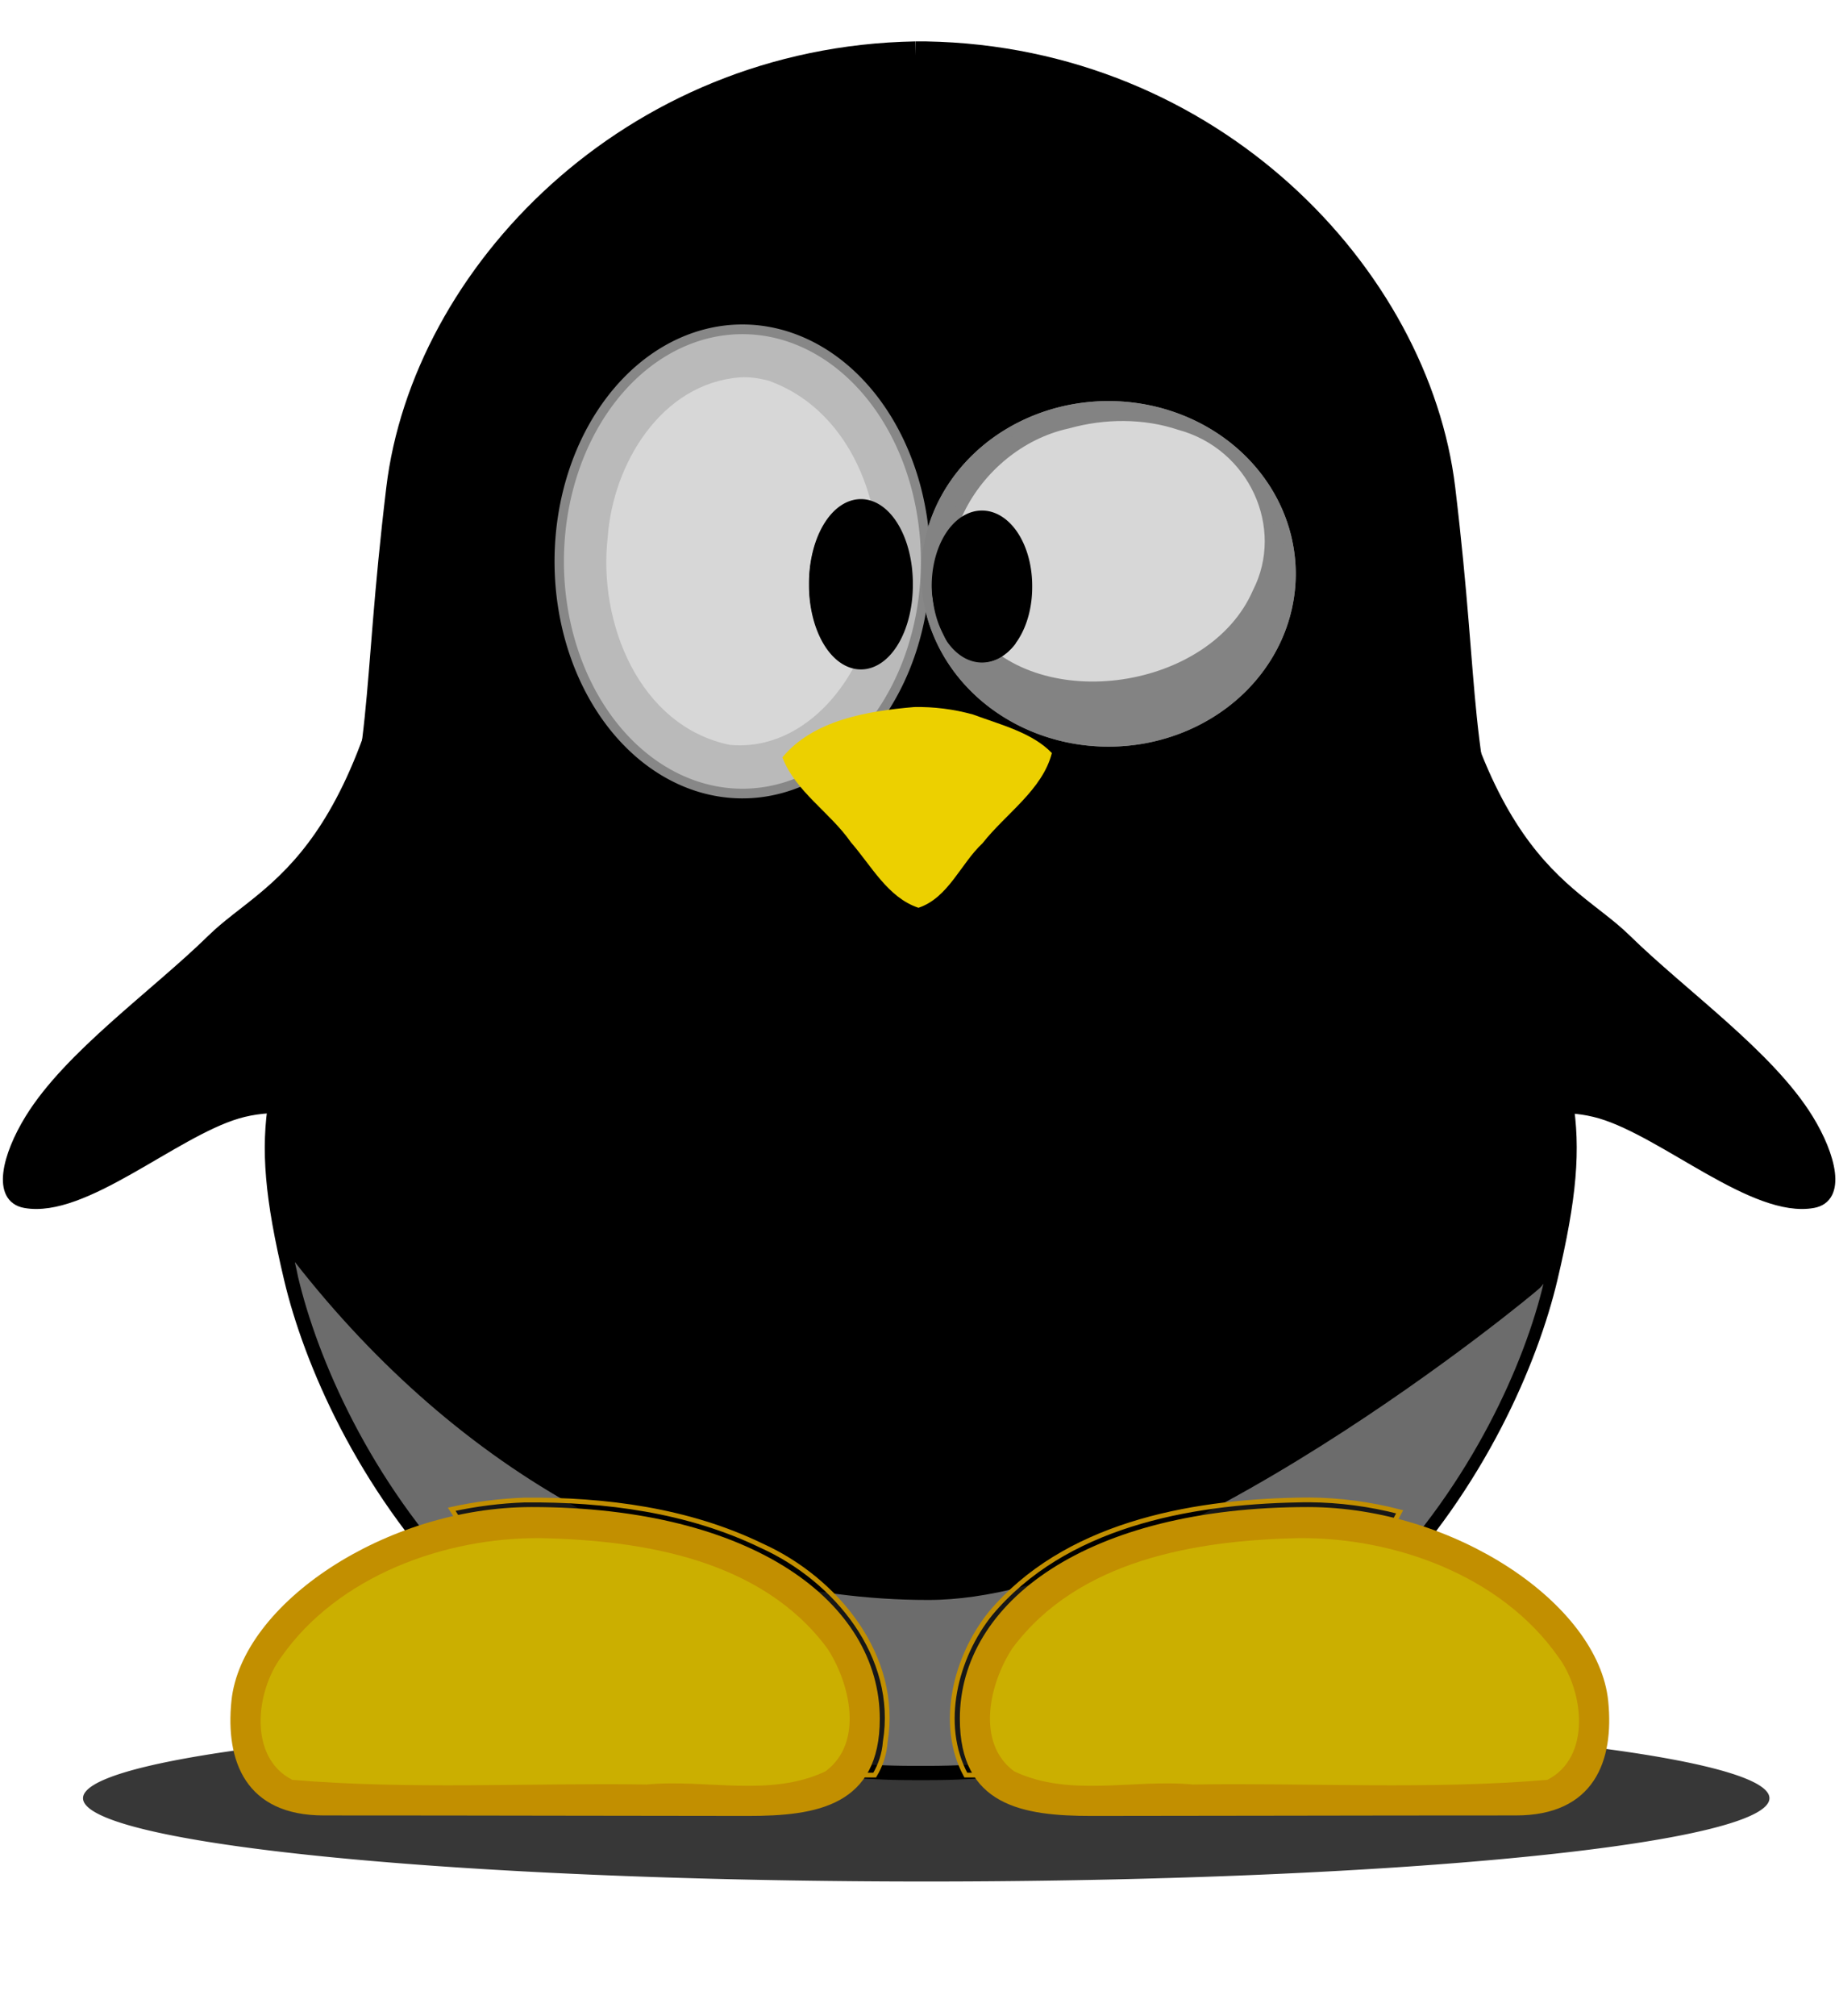 <?xml version="1.0" encoding="UTF-8" standalone="no"?>
<!-- Created with Inkscape (http://www.inkscape.org/) -->
<svg xmlns:svg="http://www.w3.org/2000/svg" xmlns="http://www.w3.org/2000/svg" xmlns:xlink="http://www.w3.org/1999/xlink" version="1.1" width="386" height="423" id="svg8945">
  <defs id="defs8949">
    <linearGradient id="linearGradient11799">
      <stop id="stop11801" style="stop-color: rgb(195, 195, 195); stop-opacity: 1;" offset="0"/>
      <stop id="stop11803" style="stop-color: rgb(109, 109, 109); stop-opacity: 1;" offset="1"/>
    </linearGradient>
    <linearGradient id="linearGradient11769">
      <stop id="stop11771" style="stop-color: rgb(255, 255, 255); stop-opacity: 0.902;" offset="0"/>
      <stop id="stop11773" style="stop-color: rgb(255, 255, 255); stop-opacity: 0.502;" offset="0.642"/>
      <stop id="stop11775" style="stop-color: rgb(255, 255, 255); stop-opacity: 0;" offset="1"/>
    </linearGradient>
    <linearGradient id="linearGradient11687">
      <stop id="stop11689" style="stop-color: rgb(255, 255, 255); stop-opacity: 0.902;" offset="0"/>
      <stop id="stop11691" style="stop-color: rgb(255, 255, 255); stop-opacity: 0.502;" offset="0.492"/>
      <stop id="stop11693" style="stop-color: rgb(255, 255, 255); stop-opacity: 0;" offset="1"/>
    </linearGradient>
    <linearGradient id="linearGradient11633">
      <stop id="stop11635" style="stop-color: rgb(255, 255, 255); stop-opacity: 0.902;" offset="0"/>
      <stop id="stop11637" style="stop-color: rgb(255, 255, 255); stop-opacity: 0.502;" offset="0.309"/>
      <stop id="stop11639" style="stop-color: rgb(255, 255, 255); stop-opacity: 0;" offset="1"/>
    </linearGradient>
    <linearGradient id="linearGradient11532">
      <stop id="stop11534" style="stop-color: rgb(255, 255, 255); stop-opacity: 0.902;" offset="0"/>
      <stop id="stop11536" style="stop-color: rgb(255, 255, 255); stop-opacity: 0.502;" offset="0.176"/>
      <stop id="stop11538" style="stop-color: rgb(255, 255, 255); stop-opacity: 0;" offset="1"/>
    </linearGradient>
    <linearGradient id="linearGradient11524">
      <stop id="stop11526" style="stop-color: rgb(255, 255, 255); stop-opacity: 0.902;" offset="0"/>
      <stop id="stop11528" style="stop-color: rgb(255, 255, 255); stop-opacity: 0.502;" offset="0.232"/>
      <stop id="stop11530" style="stop-color: rgb(255, 255, 255); stop-opacity: 0;" offset="1"/>
    </linearGradient>
    <linearGradient id="linearGradient11360">
      <stop id="stop11362" style="stop-color: rgb(255, 255, 255); stop-opacity: 0.902;" offset="0"/>
      <stop id="stop11364" style="stop-color: rgb(255, 255, 255); stop-opacity: 0.502;" offset="0.315"/>
      <stop id="stop11366" style="stop-color: rgb(255, 255, 255); stop-opacity: 0;" offset="1"/>
    </linearGradient>
    <linearGradient id="linearGradient11291">
      <stop id="stop11293" style="stop-color: rgb(255, 255, 255); stop-opacity: 0.902;" offset="0"/>
      <stop id="stop11295" style="stop-color: rgb(255, 255, 255); stop-opacity: 0.502;" offset="0.328"/>
      <stop id="stop11297" style="stop-color: rgb(255, 255, 255); stop-opacity: 0;" offset="1"/>
    </linearGradient>
    <linearGradient id="linearGradient11121">
      <stop id="stop11123" style="stop-color: rgb(255, 255, 255); stop-opacity: 0.902;" offset="0"/>
      <stop id="stop11125" style="stop-color: rgb(255, 255, 255); stop-opacity: 0.502;" offset="0.453"/>
      <stop id="stop11127" style="stop-color: rgb(255, 255, 255); stop-opacity: 0;" offset="1"/>
    </linearGradient>
    <linearGradient id="linearGradient10995">
      <stop id="stop10997" style="stop-color: rgb(255, 255, 255); stop-opacity: 1;" offset="0"/>
      <stop id="stop11001" style="stop-color: rgb(255, 255, 255); stop-opacity: 0;" offset="1"/>
    </linearGradient>
    <linearGradient id="linearGradient10762">
      <stop id="stop10764" style="stop-color: rgb(255, 255, 255); stop-opacity: 1;" offset="0"/>
      <stop id="stop10766" style="stop-color: rgb(255, 255, 255); stop-opacity: 0.196;" offset="1"/>
    </linearGradient>
    <linearGradient id="linearGradient10656">
      <stop id="stop10658" style="stop-color: rgb(217, 150, 0); stop-opacity: 1;" offset="0"/>
      <stop id="stop10660" style="stop-color: rgb(222, 174, 0); stop-opacity: 1;" offset="1"/>
    </linearGradient>
    <linearGradient id="linearGradient10433">
      <stop id="stop10435" style="stop-color: rgb(217, 150, 0); stop-opacity: 1;" offset="0"/>
      <stop id="stop10437" style="stop-color: rgb(223, 168, 0); stop-opacity: 1;" offset="1"/>
    </linearGradient>
    <linearGradient id="linearGradient10047">
      <stop id="stop10049" style="stop-color: rgb(195, 195, 195); stop-opacity: 1;" offset="0"/>
      <stop id="stop10051" style="stop-color: rgb(160, 160, 160); stop-opacity: 1;" offset="1"/>
    </linearGradient>
    <linearGradient id="linearGradient10039">
      <stop id="stop10041" style="stop-color: rgb(239, 239, 239); stop-opacity: 1;" offset="0"/>
      <stop id="stop10043" style="stop-color: rgb(188, 188, 188); stop-opacity: 1;" offset="1"/>
    </linearGradient>
    <linearGradient id="linearGradient10031">
      <stop id="stop10033" style="stop-color: rgb(255, 255, 255); stop-opacity: 0.902;" offset="0"/>
      <stop id="stop10370" style="stop-color: rgb(255, 255, 255); stop-opacity: 0.502;" offset="0.5"/>
      <stop id="stop10035" style="stop-color: rgb(255, 255, 255); stop-opacity: 0;" offset="1"/>
    </linearGradient>
    <linearGradient x1="202" y1="29.97" x2="202" y2="103.64" id="linearGradient10037" xlink:href="#linearGradient10031" gradientUnits="userSpaceOnUse"/>
    <linearGradient x1="187" y1="188.044" x2="187" y2="358.568" id="linearGradient10045" xlink:href="#linearGradient10039" gradientUnits="userSpaceOnUse"/>
    <linearGradient x1="193.531" y1="221.914" x2="193.531" y2="347.072" id="linearGradient10061" xlink:href="#linearGradient10047" gradientUnits="userSpaceOnUse"/>
    <linearGradient x1="283.625" y1="324.5" x2="283.625" y2="380.875" id="linearGradient10175" xlink:href="#linearGradient10031" gradientUnits="userSpaceOnUse"/>
    <filter x="-0.086" y="-0.197" width="1.173" height="1.394" color-interpolation-filters="sRGB" id="filter10358">
      <feGaussianBlur id="feGaussianBlur10360" stdDeviation="4.587"/>
    </filter>
    <filter x="-0.086" y="-0.197" width="1.173" height="1.394" color-interpolation-filters="sRGB" id="filter10358-3">
      <feGaussianBlur id="feGaussianBlur10360-3" stdDeviation="4.587"/>
    </filter>
    <linearGradient x1="283.625" y1="324.5" x2="283.625" y2="380.875" id="linearGradient10175-3" xlink:href="#linearGradient10031-1" gradientUnits="userSpaceOnUse"/>
    <linearGradient id="linearGradient10031-1">
      <stop id="stop10033-9" style="stop-color: rgb(255, 255, 255); stop-opacity: 1;" offset="0"/>
      <stop id="stop10035-9" style="stop-color: rgb(255, 255, 255); stop-opacity: 0.502;" offset="1"/>
    </linearGradient>
    <linearGradient x1="283.625" y1="324.5" x2="283.625" y2="380.875" id="linearGradient10400" xlink:href="#linearGradient10031" gradientUnits="userSpaceOnUse"/>
    <linearGradient x1="156.37" y1="169.469" x2="228.69" y2="169.469" id="linearGradient10439-9" xlink:href="#linearGradient10433-5" gradientUnits="userSpaceOnUse"/>
    <linearGradient id="linearGradient10433-5">
      <stop id="stop10435-0" style="stop-color: rgb(217, 150, 0); stop-opacity: 1;" offset="0"/>
      <stop id="stop10437-2" style="stop-color: rgb(220, 174, 0); stop-opacity: 1;" offset="1"/>
    </linearGradient>
    <filter color-interpolation-filters="sRGB" id="filter10487">
      <feGaussianBlur id="feGaussianBlur10489" stdDeviation="1.342"/>
    </filter>
    <linearGradient x1="156.37" y1="169.469" x2="228.69" y2="169.469" id="linearGradient10497-9" xlink:href="#linearGradient10433-8" gradientUnits="userSpaceOnUse"/>
    <linearGradient id="linearGradient10433-8">
      <stop id="stop10435-5" style="stop-color: rgb(217, 150, 0); stop-opacity: 1;" offset="0"/>
      <stop id="stop10437-9" style="stop-color: rgb(223, 168, 0); stop-opacity: 1;" offset="1"/>
    </linearGradient>
    <linearGradient x1="156.37" y1="169.469" x2="228.69" y2="169.469" id="linearGradient10439-6" xlink:href="#linearGradient10433-8" gradientUnits="userSpaceOnUse"/>
    <linearGradient id="linearGradient10516">
      <stop id="stop10518" style="stop-color: rgb(217, 150, 0); stop-opacity: 1;" offset="0"/>
      <stop id="stop10520" style="stop-color: rgb(223, 168, 0); stop-opacity: 1;" offset="1"/>
    </linearGradient>
    <linearGradient x1="156.37" y1="169.469" x2="228.69" y2="169.469" id="linearGradient10497-3" xlink:href="#linearGradient10433-2" gradientUnits="userSpaceOnUse"/>
    <linearGradient id="linearGradient10433-2">
      <stop id="stop10435-9" style="stop-color: rgb(217, 150, 0); stop-opacity: 1;" offset="0"/>
      <stop id="stop10437-8" style="stop-color: rgb(223, 168, 0); stop-opacity: 1;" offset="1"/>
    </linearGradient>
    <linearGradient x1="157.37" y1="169.469" x2="227.69" y2="169.469" id="linearGradient10652-9" xlink:href="#linearGradient10656-9" gradientUnits="userSpaceOnUse"/>
    <linearGradient id="linearGradient10656-9">
      <stop id="stop10658-7" style="stop-color: rgb(217, 150, 0); stop-opacity: 1;" offset="0"/>
      <stop id="stop10660-2" style="stop-color: rgb(222, 174, 0); stop-opacity: 1;" offset="1"/>
    </linearGradient>
    <linearGradient x1="157.37" y1="169.469" x2="227.69" y2="169.469" id="linearGradient10652-3" xlink:href="#linearGradient10656-95" gradientUnits="userSpaceOnUse"/>
    <linearGradient id="linearGradient10656-95">
      <stop id="stop10658-3" style="stop-color: rgb(217, 150, 0); stop-opacity: 1;" offset="0"/>
      <stop id="stop10660-1" style="stop-color: rgb(222, 174, 0); stop-opacity: 1;" offset="1"/>
    </linearGradient>
    <filter x="-0.136" y="-0.183" width="1.272" height="1.365" color-interpolation-filters="sRGB" id="filter10857">
      <feGaussianBlur id="feGaussianBlur10859" stdDeviation="3.208"/>
    </filter>
    <linearGradient x1="155.012" y1="55.221" x2="155.012" y2="88.42" id="linearGradient10993" xlink:href="#linearGradient10031" gradientUnits="userSpaceOnUse"/>
    <linearGradient x1="233.849" y1="72.523" x2="233.849" y2="91.968" id="linearGradient11049" xlink:href="#linearGradient10031" gradientUnits="userSpaceOnUse"/>
    <linearGradient x1="128.406" y1="94.969" x2="179.781" y2="130.469" id="linearGradient11084" xlink:href="#linearGradient10031" gradientUnits="userSpaceOnUse"/>
    <radialGradient cx="113.134" cy="125.417" r="35.125" fx="113.134" fy="125.417" id="radialGradient11119" xlink:href="#linearGradient11121" gradientUnits="userSpaceOnUse" gradientTransform="matrix(-1.623, 1.799, -1.55, -1.399, 565.724, 62.067)"/>
    <filter x="-0.169" y="-0.125" width="1.339" height="1.251" color-interpolation-filters="sRGB" id="filter11182">
      <feGaussianBlur id="feGaussianBlur11184" stdDeviation="4.032"/>
    </filter>
    <filter x="-0.186" y="-0.2" width="1.372" height="1.4" color-interpolation-filters="sRGB" id="filter11252">
      <feGaussianBlur id="feGaussianBlur11254" stdDeviation="5.275"/>
    </filter>
    <radialGradient cx="232.906" cy="51.546" r="36.125" fx="232.906" fy="51.546" id="radialGradient11289" xlink:href="#linearGradient11291" gradientUnits="userSpaceOnUse" gradientTransform="matrix(-1.773, -0.029, 0.027, -1.629, 644.518, 203.207)"/>
    <linearGradient x1="223.031" y1="91.016" x2="258.875" y2="130.016" id="linearGradient11358" xlink:href="#linearGradient11360" gradientUnits="userSpaceOnUse"/>
    <linearGradient x1="173.562" y1="158.781" x2="183.062" y2="99.135" id="linearGradient11468" xlink:href="#linearGradient11532" gradientUnits="userSpaceOnUse"/>
    <linearGradient x1="204.438" y1="154.975" x2="204.438" y2="109.719" id="linearGradient11522" xlink:href="#linearGradient11524" gradientUnits="userSpaceOnUse"/>
    <linearGradient x1="183.188" y1="105.875" x2="183.188" y2="127.13" id="linearGradient11585" xlink:href="#linearGradient10031" gradientUnits="userSpaceOnUse"/>
    <linearGradient x1="208.344" y1="108.344" x2="207.062" y2="140.172" id="linearGradient11631" xlink:href="#linearGradient11633" gradientUnits="userSpaceOnUse"/>
    <linearGradient x1="33.107" y1="202.297" x2="47.913" y2="218.047" id="linearGradient11685" xlink:href="#linearGradient11687" gradientUnits="userSpaceOnUse"/>
    <linearGradient x1="24.75" y1="217.841" x2="36.844" y2="240.077" id="linearGradient11767" xlink:href="#linearGradient11799" gradientUnits="userSpaceOnUse"/>
    <linearGradient x1="33.107" y1="202.297" x2="47.913" y2="218.047" id="linearGradient11685-4" xlink:href="#linearGradient11687-2" gradientUnits="userSpaceOnUse"/>
    <linearGradient id="linearGradient11687-2">
      <stop id="stop11689-5" style="stop-color: rgb(255, 255, 255); stop-opacity: 0.902;" offset="0"/>
      <stop id="stop11691-9" style="stop-color: rgb(255, 255, 255); stop-opacity: 0.502;" offset="0.492"/>
      <stop id="stop11693-8" style="stop-color: rgb(255, 255, 255); stop-opacity: 0;" offset="1"/>
    </linearGradient>
    <linearGradient x1="24.75" y1="217.841" x2="36.844" y2="240.077" id="linearGradient11767-9" xlink:href="#linearGradient11799-9" gradientUnits="userSpaceOnUse"/>
    <linearGradient id="linearGradient11799-9">
      <stop id="stop11801-1" style="stop-color: rgb(195, 195, 195); stop-opacity: 1;" offset="0"/>
      <stop id="stop11803-2" style="stop-color: rgb(109, 109, 109); stop-opacity: 1;" offset="1"/>
    </linearGradient>
    <linearGradient x1="24.75" y1="217.841" x2="36.844" y2="240.077" id="linearGradient11839" xlink:href="#linearGradient11799-9" gradientUnits="userSpaceOnUse"/>
    <linearGradient x1="157.37" y1="169.469" x2="227.69" y2="169.469" id="linearGradient11988" xlink:href="#linearGradient10656" gradientUnits="userSpaceOnUse"/>
    <linearGradient x1="177.015" y1="182.038" x2="183.344" y2="176.047" id="linearGradient11991" xlink:href="#linearGradient10762" gradientUnits="userSpaceOnUse"/>
    <linearGradient x1="215.938" y1="142.375" x2="196.814" y2="174.625" id="linearGradient11994" xlink:href="#linearGradient10762" gradientUnits="userSpaceOnUse"/>
    <linearGradient x1="156.37" y1="169.469" x2="228.69" y2="169.469" id="linearGradient11999" xlink:href="#linearGradient10433" gradientUnits="userSpaceOnUse"/>
    <linearGradient id="linearGradient10656-94">
      <stop id="stop10658-0" style="stop-color: rgb(217, 150, 0); stop-opacity: 1;" offset="0"/>
      <stop id="stop10660-0" style="stop-color: rgb(222, 174, 0); stop-opacity: 1;" offset="1"/>
    </linearGradient>
    <filter x="-0.146" y="-0.34" width="1.291" height="1.68" color-interpolation-filters="sRGB" id="filter12102">
      <feGaussianBlur id="feGaussianBlur12104" stdDeviation="9.305"/>
    </filter>
    <linearGradient x1="283.625" y1="324.5" x2="283.625" y2="380.875" id="linearGradient10175-0" xlink:href="#linearGradient10031-5" gradientUnits="userSpaceOnUse"/>
    <linearGradient id="linearGradient10031-5">
      <stop id="stop10033-5" style="stop-color: rgb(255, 255, 255); stop-opacity: 0.902;" offset="0"/>
      <stop id="stop10370-3" style="stop-color: rgb(255, 255, 255); stop-opacity: 0.502;" offset="0.5"/>
      <stop id="stop10035-3" style="stop-color: rgb(255, 255, 255); stop-opacity: 0;" offset="1"/>
    </linearGradient>
    <linearGradient id="linearGradient12128">
      <stop id="stop12130" style="stop-color: rgb(255, 255, 255); stop-opacity: 0.902;" offset="0"/>
      <stop id="stop12132" style="stop-color: rgb(255, 255, 255); stop-opacity: 0.502;" offset="0.5"/>
      <stop id="stop12134" style="stop-color: rgb(255, 255, 255); stop-opacity: 0;" offset="1"/>
    </linearGradient>
    <filter x="-0.248" y="-0.51" width="1.496" height="2.021" color-interpolation-filters="sRGB" id="filter12301">
      <feGaussianBlur id="feGaussianBlur12303" stdDeviation="14.42"/>
    </filter>
    <filter x="-0.141" y="-1.173" width="1.283" height="3.346" color-interpolation-filters="sRGB" id="filter12321">
      <feGaussianBlur id="feGaussianBlur12323" stdDeviation="18.084"/>
    </filter>
  </defs>
  <path d="m 341,385.5 a 153.5,18.5 0 1 1 -307,0 153.5,18.5 0 1 1 307,0 z" transform="matrix(1.153, 0, 0, 0.945, -21.774, 13.054)" id="path12311" style="overflow: visible; marker: none; color: rgb(0, 0, 0); fill: rgb(0, 0, 0); fill-opacity: 0.784; stroke: none; stroke-width: 6; visibility: visible; display: inline; filter: url(#filter12321);"/>
  <g id="g11807">
    <path d="M 87.75,107.75 C 78,181 56.5,185.25 44.5,197 c -12,11.75 -30,24.375 -38.25,37.75 -4.84,7.847 -6.985,16.662 -1,17.75 12.375,2.25 31.125,-14.75 44.625,-18.75 13.5,-4 30.375,3.25 30.375,3.25 l 7.5,-129.25 z" id="path8982" style="fill: rgb(0, 0, 0); stroke: none;"/>
    <path d="m 87.719,108.5 -0.094,0.031 C 77.825,181.007 56.456,185.293 44.5,197 c -12,11.75 -30,24.375 -38.25,37.75 -4.84,7.847 -6.985,16.662 -1,17.75 0.224,0.041 0.459,0.065 0.688,0.094 4.61,-7.032 10.588,-14.642 18.312,-21.938 C 42.284,213.624 69.115,193.45 83.375,183 l 4.344,-74.5 z" id="path11641" style="fill: url(#linearGradient11685) rgb(0, 0, 0); fill-opacity: 1; stroke: none;"/>
    <path d="M 87.75,107.75 C 78,181 56.5,185.25 44.5,197 c -12,11.75 -30,24.375 -38.25,37.75 -4.84,7.847 -6.985,16.662 -1,17.75 12.375,2.25 31.125,-14.75 44.625,-18.75 13.5,-4 30.375,3.25 30.375,3.25 l 7.5,-129.25 z" id="path8982-4" style="fill: none; stroke: rgb(0, 0, 0); stroke-width: 2; stroke-linecap: butt; stroke-linejoin: miter; stroke-miterlimit: 4; stroke-opacity: 1; stroke-dasharray: none;"/>
    <path d="m 61.781,227.844 c -3.084,0.048 -16.26,0.847 -29.562,10.438 -15.203,10.96 -19.094,9.875 -19.094,9.875 l -1.875,4.156 c 11.915,-2.402 27.164,-15.167 38.625,-18.562 3.873,-1.148 8.018,-1.361 11.969,-1.094 l 0.594,-4.812 c 0,0 -0.216,-0.007 -0.656,0 z" id="path11695" style="fill: url(#linearGradient11767) rgb(0, 0, 0); fill-opacity: 1; stroke: none;"/>
  </g>
  <g transform="matrix(-1, 0, 0, 1, 385.837, 0)" id="g11807-7">
    <path d="M 87.75,107.75 C 78,181 56.5,185.25 44.5,197 c -12,11.75 -30,24.375 -38.25,37.75 -4.84,7.847 -6.985,16.662 -1,17.75 12.375,2.25 31.125,-14.75 44.625,-18.75 13.5,-4 30.375,3.25 30.375,3.25 l 7.5,-129.25 z" id="path8982-6" style="fill: rgb(0, 0, 0); stroke: none;"/>
    <path d="M 87.719,108.5 87.625,108.531 C 77.825,181.007 56.456,185.293 44.5,197 c -12,11.75 -30,24.375 -38.25,37.75 -4.84,7.847 -6.985,16.662 -1,17.75 0.224,0.041 0.459,0.065 0.688,0.094 C 10.547,245.562 16.525,237.952 24.25,230.656 42.284,213.624 69.115,193.45 83.375,183 l 4.344,-74.5 z" id="path11641-3" style="fill: url(#linearGradient11685-4) rgb(0, 0, 0); fill-opacity: 1; stroke: none;"/>
    <path d="M 87.75,107.75 C 78,181 56.5,185.25 44.5,197 c -12,11.75 -30,24.375 -38.25,37.75 -4.84,7.847 -6.985,16.662 -1,17.75 12.375,2.25 31.125,-14.75 44.625,-18.75 13.5,-4 30.375,3.25 30.375,3.25 l 7.5,-129.25 z" id="path8982-4-5" style="fill: none; stroke: rgb(0, 0, 0); stroke-width: 2; stroke-linecap: butt; stroke-linejoin: miter; stroke-miterlimit: 4; stroke-opacity: 1; stroke-dasharray: none;"/>
    <path d="m 61.781,227.844 c -3.084,0.048 -16.26,0.847 -29.562,10.438 -15.203,10.96 -19.094,9.875 -19.094,9.875 l -1.875,4.156 c 11.915,-2.402 27.164,-15.167 38.625,-18.562 3.873,-1.148 8.018,-1.361 11.969,-1.094 l 0.594,-4.812 c 0,0 -0.216,-0.007 -0.656,0 z" id="path11695-2" style="fill: url(#linearGradient11839) rgb(0, 0, 0); fill-opacity: 1; stroke: none;"/>
  </g>
  <path d="M 192.219,11.688 C 132.369,12.731 89.378,58.331 84.062,102.625 c -5.377,44.809 -2.235,53.767 -13.438,90.062 -11.202,36.296 -16.128,41.226 -8.062,75.281 8.066,34.055 43.925,102.594 129.062,102.594 1.228,0 2.015,0 3.281,0 85.138,0 120.997,-68.539 129.062,-102.594 8.066,-34.055 3.14,-38.986 -8.062,-75.281 -11.202,-36.296 -8.06,-45.253 -13.438,-90.062 C 297.154,58.331 254.162,12.731 194.312,11.688 c -0.777,0 -1.131,0 -2.094,0 z" id="path8957" style="fill: rgb(0, 0, 0); stroke: rgb(0, 0, 0); stroke-width: 6; stroke-linecap: butt; stroke-linejoin: miter; stroke-miterlimit: 4; stroke-opacity: 1; stroke-dasharray: none;"/>
  <path d="m 62.562,267.969 c 8.066,34.055 43.925,102.594 129.062,102.594 l 3.281,0 c 85.138,0 121.315,-68.463 129.062,-101.174 -0.358,0.468 -0.445,0.586 -0.719,0.862 -1.097,1.154 -78.773,65.5 -128.375,65.5 -51.827,0 -98.757,-27.109 -132.969,-70.906 -0.033,0.125 0.232,0.914 0.656,3.125 z" id="path8957-8" style="fill: rgb(255, 255, 255); fill-opacity: 0.424; stroke: none;"/>
  <path d="m 193.031,142.625 c -78.135,0 -107.812,77.787 -107.812,129.406 0,67.879 47.849,98.469 107.469,98.469 0.71,0 0.988,0 1.688,0 59.62,0 107.469,-30.59 107.469,-98.469 C 301.844,220.412 272.135,142.625 194,142.625 c -0.331,0 -0.56,0 -0.969,0 z" id="path9052" style="fill: url(#linearGradient10061) rgb(0, 0, 0); fill-opacity: 1; stroke: none;"/>
  <path d="m 245,68.5 a 43,43 0 1 1 -86,0 43,43 0 1 1 86,0 z" transform="matrix(1.884, 0, 0, 1.622, -186.512, -28.863)" id="path9077" style="overflow: visible; marker: none; color: rgb(0, 0, 0); fill: url(#linearGradient10037) rgb(0, 0, 0); fill-opacity: 1; stroke: none; stroke-width: 1.144; visibility: visible; display: inline;"/>
  <path d="m 193.031,142.625 c -42.241,0 -70.304,22.738 -87.188,51.781 C 100.181,212.401 97,232.41 97,253.5 c 0,38.629 10.598,73.649 27.781,99.25 18.474,12.017 42.088,17.75 67.906,17.75 l 1.688,0 c 27.481,0 52.46,-6.502 71.406,-20.156 C 282.035,324.975 292,290.935 292,253.5 c 0,-18.027 -2.294,-35.259 -6.5,-51.125 -16.242,-32.748 -45.459,-59.75 -91.5,-59.75 l -0.969,0 z" id="path9105" style="overflow: visible; marker: none; color: rgb(0, 0, 0); fill: url(#linearGradient10045) rgb(0, 0, 0); fill-opacity: 1; stroke: none; stroke-width: 2; visibility: visible; display: inline;"/>
  <path d="m 274.812,314.75 c -0.826,-0.006 -1.643,0.01 -2.469,0.031 -23.053,0.438 -48.998,5.354 -64.469,23.844 -7.308,9.089 -10.894,23.234 -5.156,33.875 l 61.375,0 29.688,-55.25 c -6.187,-1.6 -12.573,-2.455 -18.969,-2.5 z m -164.688,0.031 c -5.092,0.185 -10.249,0.826 -15.312,1.938 L 130.5,372.5 l 53.094,0 c 1.228,-2.062 2.028,-4.391 2.219,-6.969 2.932,-17.985 -10.314,-34.107 -25.938,-41.156 -15.363,-7.454 -32.783,-9.733 -49.75,-9.594 z" id="path9006-2" style="fill: rgb(0, 0, 0); fill-opacity: 0.784; stroke: rgb(194, 143, 0); stroke-width: 1px; stroke-linecap: butt; stroke-linejoin: miter; stroke-opacity: 1; filter: url(#filter12301);"/>
  <path d="m 117.219,133 c 3.863,15.282 13.556,28.897 28.438,33.938 4.887,1.718 9.87,2.048 14.688,1.312 1.405,1.765 2.916,3.39 4.188,4.781 7.826,7.977 13.863,18.165 23.031,24.594 6.386,2.995 13.205,-0.804 16.875,-6.125 7.676,-9.636 17.214,-18.033 23.656,-28.5 1.01,-1.757 1.286,-3.57 1.062,-5.312 3.503,0.292 7.036,0.116 10.5,-0.562 13.596,-1.778 25.786,-11.562 30.812,-24.125 l -75.844,0 c 1.065,2.755 2.486,5.336 4.188,7.719 -2.226,-0.271 -4.472,-0.393 -6.719,-0.375 0.947,-2.376 1.719,-4.838 2.344,-7.344 l -77.219,0 z" id="path9132-9-0" style="overflow: visible; marker: none; color: rgb(0, 0, 0); fill: rgb(0, 0, 0); fill-opacity: 1; stroke: none; stroke-width: 1.969; visibility: visible; display: inline; filter: url(#filter12102);"/>
  <path d="m 318.198,380.47 c 15.995,0 20.108,-11.052 18.863,-23.447 -2.016,-20.078 -32.071,-40.266 -62.527,-40.266 -46.316,0 -72.567,19.887 -72.567,43.929 0,17.793 12.753,19.887 27.135,19.887 21.315,0 55.068,-0.104 89.095,-0.104 z" id="path9006" style="fill: rgb(194, 143, 0); fill-opacity: 1; stroke: rgb(194, 143, 0); stroke-width: 1px; stroke-linecap: butt; stroke-linejoin: miter; stroke-opacity: 1;"/>
  <path d="m 272.531,322.781 c -21.611,0.459 -46.25,4.589 -60,23.062 -4.813,7.265 -7.813,19.845 0.344,25.875 11.653,5.53 25.024,1.57 37.5,2.76 24.776,-0.365 49.758,1.106 74.407,-0.978 9.295,-4.733 7.656,-18.609 2.312,-25.781 -11.915,-17.018 -34.34,-25.154 -54.562,-24.938 z" id="path9006-0" style="fill: rgb(203, 175, 0); fill-opacity: 1; stroke: none; filter: url(#filter10358);"/>
  <path d="m 324.5,352.688 a 40.875,28.188 0 1 1 -81.75,0 40.875,28.188 0 1 1 81.75,0 z" transform="matrix(0.957, 0, 0, 0.989, 13.893, 4.223)" id="path9134" style="overflow: visible; marker: none; color: rgb(0, 0, 0); fill: url(#linearGradient10175) rgb(0, 0, 0); fill-opacity: 1; stroke: none; stroke-width: 2.056; visibility: visible; display: inline;"/>
  <path d="m 67.933,380.47 c -15.995,0 -20.108,-11.052 -18.863,-23.447 2.016,-20.078 32.071,-40.266 62.527,-40.266 46.316,0 72.567,19.887 72.567,43.929 0,17.793 -12.753,19.887 -27.135,19.887 -21.315,0 -55.068,-0.104 -89.095,-0.104 z" id="path9006-1" style="fill: rgb(194, 143, 0); fill-opacity: 1; stroke: rgb(194, 143, 0); stroke-width: 1px; stroke-linecap: butt; stroke-linejoin: miter; stroke-opacity: 1;"/>
  <path d="m 272.531,322.781 c -21.611,0.459 -46.25,4.589 -60,23.062 -4.813,7.265 -7.813,19.845 0.344,25.875 11.653,5.53 25.024,1.57 37.5,2.76 24.776,-0.365 49.758,1.106 74.407,-0.978 9.295,-4.733 7.656,-18.609 2.312,-25.781 -11.915,-17.018 -34.34,-25.154 -54.562,-24.938 z" transform="matrix(-1, 0, 0, 1, 386.131, -2.06841e-06)" id="path9006-0-3" style="fill: rgb(203, 175, 0); fill-opacity: 1; stroke: none; filter: url(#filter10358-3);"/>
  <path d="m 324.5,352.688 a 40.875,28.188 0 1 1 -81.75,0 40.875,28.188 0 1 1 81.75,0 z" transform="matrix(-0.957, 0, 0, 0.989, 379.662, 4.223)" id="path9134-8" style="overflow: visible; marker: none; color: rgb(0, 0, 0); fill: url(#linearGradient10400) rgb(0, 0, 0); fill-opacity: 1; stroke: none; stroke-width: 2.056; visibility: visible; display: inline;"/>
  <path d="m 155.938,58.031 c -0.497,0.004 -1.002,0.01 -1.5,0.031 a 6.501,6.501 0 0 0 -0.031,0 c -27.33,1.296 -45.769,25.604 -48.531,49.219 -0.004,0.031 0.004,0.063 0,0.094 -0.005,0.042 -0.027,0.083 -0.031,0.125 l 0.031,0 c -1.18,8.441 -0.605,17.302 1.656,25.75 l 11.844,0 c -1.284,-4.859 -2,-10.062 -2,-15.469 0,-26.897 17.234,-48.688 38.469,-48.688 15.877,0 29.477,12.199 35.344,29.594 0.018,0.054 0.045,0.103 0.062,0.156 0.038,0.106 0.088,0.206 0.125,0.312 -0.007,0.012 -0.024,0.019 -0.031,0.031 1.876,5.737 2.938,11.998 2.938,18.594 0,5.406 -0.716,10.61 -2,15.469 l 4.594,0 c -1.673,-3.963 -2.594,-8.273 -2.594,-12.781 0,-19.481 17.13,-35.281 38.281,-35.281 10.848,0 20.657,4.168 27.625,10.844 3.93,3.202 7.18,7.168 9.312,11.75 a 6.501,6.501 0 0 0 0.125,0.25 c 4.041,7.813 3.538,17.057 0.062,25.219 l 14.156,0 c 2.954,-10.013 2.518,-20.953 -2.562,-30.938 -0.041,-0.081 -0.052,-0.17 -0.094,-0.25 l -0.031,0.031 c -8.884,-18.812 -29.42,-29.23 -49.5,-27.812 l 0,-0.031 c -0.074,0.003 -0.145,0.028 -0.219,0.031 -11.526,0.526 -22.414,5.551 -30.719,13.25 -4.978,-9.933 -12.745,-18.54 -23.312,-24.312 a 6.501,6.501 0 0 0 -0.125,-0.031 C 170.756,59.775 163.395,57.966 155.938,58.031 z" id="path9130-9" style="overflow: visible; marker: none; font-size: medium; font-style: normal; font-variant: normal; font-weight: normal; font-stretch: normal; text-indent: 0pt; text-align: start; text-decoration: none; line-height: normal; letter-spacing: normal; word-spacing: normal; text-transform: none; direction: ltr; text-anchor: start; color: rgb(0, 0, 0); fill: rgb(0, 0, 0); fill-opacity: 1; stroke: none; stroke-width: 13; visibility: visible; display: inline; font-family: AlArabiya;"/>
  <path d="m 270.75,120.125 a 39.375,36.125 0 1 1 -78.75,0 39.375,36.125 0 1 1 78.75,0 z" transform="matrix(0.973, 0, 0, 0.976, 7.535, 3.181)" id="path9130" style="overflow: visible; marker: none; color: rgb(0, 0, 0); fill: rgb(131, 131, 131); fill-opacity: 1; stroke: rgb(131, 131, 131); stroke-width: 2.052; stroke-linecap: round; stroke-linejoin: round; stroke-miterlimit: 4; stroke-opacity: 1; stroke-dasharray: none; stroke-dashoffset: 0pt; visibility: visible; display: inline;"/>
  <path d="m 269.031,131.312 c -8.322,6.611 -21.91,10.938 -37.281,10.938 -14.012,0 -26.556,-3.578 -34.969,-9.219 5.497,13.278 19.435,22.719 35.781,22.719 17.045,0 31.503,-10.259 36.469,-24.438 z" id="path9130-6" style="overflow: visible; marker: none; color: rgb(0, 0, 0); fill: url(#radialGradient11289) rgb(0, 0, 0); fill-opacity: 1; stroke: none; stroke-width: 2; visibility: visible; display: inline;"/>
  <path d="M 230.562,89.156 C 209.831,88.74 191.201,112.312 200.594,132 c 9.83,23.329 46.584,26.902 60.656,5.781 9.875,-13.04 6.235,-33.713 -7.875,-42.25 -6.642,-4.6 -14.804,-6.737 -22.812,-6.375 z" transform="matrix(0.973, -0.23, 0.205, 0.869, -18.477, 64.539)" id="path9130-97" style="overflow: visible; marker: none; color: rgb(0, 0, 0); fill: rgb(215, 215, 215); fill-opacity: 1; stroke: rgb(131, 131, 131); stroke-width: 2.117; stroke-linecap: round; stroke-linejoin: round; stroke-miterlimit: 4; stroke-opacity: 1; stroke-dasharray: none; stroke-dashoffset: 0pt; visibility: visible; display: inline; filter: url(#filter11252);"/>
  <path d="m 215.756,123.496 a 9.237,14.451 0 1 1 -18.473,0 9.237,14.451 0 1 1 18.473,0 z" transform="matrix(1.033, 0, 0, 1.024, -7.226, -3.375)" id="path9255" style="overflow: visible; marker: none; color: rgb(0, 0, 0); fill: rgb(0, 0, 0); stroke: rgb(0, 0, 0); stroke-width: 1.944; stroke-linecap: round; stroke-linejoin: round; stroke-miterlimit: 4; stroke-opacity: 1; stroke-dasharray: none; stroke-dashoffset: 0pt; visibility: visible; display: inline;"/>
  <path d="m 193.217,118.414 a 38.449,47.199 0 1 1 -76.898,0 38.449,47.199 0 1 1 76.898,0 z" transform="matrix(1, 0, 0, 1.032, 1.061, -4.388)" id="path9132" style="overflow: visible; marker: none; color: rgb(0, 0, 0); fill: rgb(186, 186, 186); fill-opacity: 1; stroke: none; stroke-width: 1.969; visibility: visible; display: inline;"/>
  <path d="m 155.312,79.188 c -16.572,1.288 -26.663,18.248 -27.75,33.5 -2.085,17.827 6.525,39.672 25.625,43.625 16.196,1.482 28.45,-14.644 30.344,-29.5 3.554,-17.925 -3.761,-40.379 -22.25,-46.938 -1.943,-0.506 -3.955,-0.812 -5.969,-0.688 z" id="path9132-5" style="overflow: visible; marker: none; color: rgb(0, 0, 0); fill: rgb(215, 215, 215); fill-opacity: 1; stroke: none; stroke-width: 1.969; visibility: visible; display: inline; filter: url(#filter11182);"/>
  <path d="m 155.844,69.094 c -10.749,0 -19.488,4.173 -26.465,13.18 1.414,-0.176 2.861,-0.281 4.312,-0.281 29.471,0 41.965,25.439 41.965,55.07 0,9.348 -1.884,18.128 -5.25,25.781 14,-7.279 23.875,-24.707 23.875,-45.062 0,-26.897 -17.203,-48.688 -38.438,-48.688 z" id="path9132-2" style="overflow: visible; marker: none; color: rgb(0, 0, 0); fill: url(#linearGradient11084) rgb(0, 0, 0); fill-opacity: 1; stroke: none; stroke-width: 2; visibility: visible; display: inline;"/>
  <path d="m 130.844,80.812 c -8.233,8.932 -13.469,22.161 -13.469,36.969 0,26.897 17.234,48.719 38.469,48.719 13.209,0 24.859,-8.43 31.781,-21.281 -5.524,5 -11.867,7.844 -18.625,7.844 -21.308,0 -38.594,-28.284 -38.594,-63.188 0,-3.078 0.178,-6.102 0.438,-9.062 z" id="path9132-7" style="overflow: visible; marker: none; color: rgb(0, 0, 0); fill: url(#radialGradient11119) rgb(0, 0, 0); fill-opacity: 1; stroke: none; stroke-width: 1.969; visibility: visible; display: inline;"/>
  <path d="m 190.654,120.889 a 10.828,18.385 0 1 1 -21.655,0 10.828,18.385 0 1 1 21.655,0 z" transform="matrix(0.914, 0, 0, 0.909, 16.342, 12.722)" id="path9257" style="overflow: visible; marker: none; color: rgb(0, 0, 0); fill: rgb(0, 0, 0); stroke: rgb(0, 0, 0); stroke-width: 2.194; stroke-linecap: round; stroke-linejoin: round; stroke-miterlimit: 4; stroke-opacity: 1; stroke-dasharray: none; stroke-dashoffset: 0pt; visibility: visible; display: inline;"/>
  <path d="m 156.78,60.034 c -20.742,0 -40.058,15.725 -45.987,35.216 l 0.061,0 c 6.489,-15.331 24.091,-28.902 43.845,-28.902 19.754,0 37.975,13.57 44.464,28.902 l 0.068,0 c -5.929,-19.491 -21.709,-35.216 -42.451,-35.216 z" id="path10978" style="overflow: visible; marker: none; color: rgb(0, 0, 0); fill: url(#linearGradient10993) rgb(0, 0, 0); fill-opacity: 1; stroke: none; stroke-width: 1; visibility: visible; display: inline;"/>
  <path d="m 235.482,76.75 c -15.237,0 -28.564,6.088 -35.781,15.156 8.645,-5.137 19.557,-9.784 32.324,-9.784 18.85,0 35.88,8.345 43.863,18.346 C 271.595,86.876 255.136,76.75 235.482,76.75 z" id="path11003" style="overflow: visible; marker: none; color: rgb(0, 0, 0); fill: url(#linearGradient11049) rgb(0, 0, 0); fill-opacity: 1; stroke: none; stroke-width: 1; visibility: visible; display: inline;"/>
  <path d="m 193.217,118.414 a 38.449,47.199 0 1 1 -76.898,0 38.449,47.199 0 1 1 76.898,0 z" transform="matrix(1, 0, 0, 1.032, 1.061, -4.388)" id="path9132-9" style="overflow: visible; marker: none; color: rgb(0, 0, 0); fill: none; stroke: rgb(135, 135, 135); stroke-width: 1.969; stroke-opacity: 1; visibility: visible; display: inline;"/>
  <path d="m 232.562,85.188 c -7.563,0 -14.593,2.046 -20.531,5.531 21.901,0.8 39.406,17.74 39.406,38.562 0,9.806 -3.889,18.751 -10.281,25.562 17.017,-3.59 29.719,-17.613 29.719,-34.375 0,-19.481 -17.161,-35.281 -38.312,-35.281 z" id="path9130-5" style="overflow: visible; marker: none; color: rgb(0, 0, 0); fill: url(#linearGradient11358) rgb(0, 0, 0); fill-opacity: 1; stroke: none; stroke-width: 2; visibility: visible; display: inline;"/>
  <path d="m 177.25,106.969 c -3.734,2.391 -6.406,8.454 -6.406,15.594 0,9.226 4.439,16.719 9.906,16.719 2.268,0 4.362,-1.305 6.031,-3.469 -0.524,0.108 -1.05,0.188 -1.594,0.188 -6.317,0 -11.438,-7.555 -11.438,-16.875 0,-4.775 1.34,-9.086 3.5,-12.156 z" id="path9257-8" style="overflow: visible; marker: none; color: rgb(0, 0, 0); fill: url(#linearGradient11468) rgb(0, 0, 0); fill-opacity: 1; stroke: rgb(0, 0, 0); stroke-width: 2; stroke-linecap: round; stroke-linejoin: round; stroke-miterlimit: 4; stroke-opacity: 1; stroke-dasharray: none; stroke-dashoffset: 0pt; visibility: visible; display: inline;"/>
  <path d="m 270.75,120.125 a 39.375,36.125 0 1 1 -78.75,0 39.375,36.125 0 1 1 78.75,0 z" transform="matrix(0.973, 0, 0, 0.976, 7.535, 3.181)" id="path9130-2" style="overflow: visible; marker: none; color: rgb(0, 0, 0); fill: none; stroke: rgb(131, 131, 131); stroke-width: 2.052; stroke-linecap: round; stroke-linejoin: round; stroke-miterlimit: 4; stroke-opacity: 1; stroke-dasharray: none; stroke-dashoffset: 0pt; visibility: visible; display: inline;"/>
  <path d="m 191.656,142.375 c -15.468,0 -32.282,9.454 -33.531,13.969 -1.149,4.154 1.878,8.256 3.281,9.969 1.416,1.728 21.498,25.019 23.531,26.875 2.033,1.856 3.563,3.375 7.099,3.375 1.621,0 -0.575,0 1.04,0 3.536,0 5.016,-1.519 7.049,-3.375 2.033,-1.856 22.084,-25.147 23.5,-26.875 1.403,-1.713 4.462,-5.814 3.312,-9.969 C 225.689,151.829 208.874,142.375 193.406,142.375 l -1.75,0 z" id="path9079" style="fill: url(#linearGradient11999) rgb(0, 0, 0); fill-opacity: 1; stroke: none;"/>
  <path d="m 190.469,146.406 c -10.072,1.021 -21.939,3.591 -28.469,11.781 1.071,6.926 8.092,10.769 11.805,16.202 6.014,6.001 10.155,14.787 18.132,18.205 6.978,-0.235 9.579,-8.399 14.281,-12.281 5.247,-7.495 14.344,-13.174 16.875,-22.188 -1.914,-4.692 -8.203,-5.61 -12.125,-8.062 -6.545,-2.581 -13.396,-4.009 -20.5,-3.656 z" id="path9079-2" style="fill: none; stroke: none; filter: url(#filter10487);"/>
  <path d="m 191.875,148.375 c -9.706,0.823 -21.168,2.705 -27.656,10.562 2.807,7.249 10.013,11.528 14.375,17.812 4.286,4.917 7.767,11.614 14.188,13.75 6.288,-2.103 8.862,-9.268 13.438,-13.531 4.857,-6.189 12.599,-11.222 14.562,-18.938 -4.081,-4.295 -10.91,-5.992 -16.562,-8.094 -4.008,-1.111 -8.184,-1.644 -12.344,-1.562 z" id="path9079-4" style="fill: rgb(236, 208, 0); fill-opacity: 1; stroke: none; filter: url(#filter10857);"/>
  <path d="m 191.656,142.375 c -9.095,0 -18.631,3.264 -25.219,6.875 29.187,6.195 41.502,12.952 50.031,25.375 3.561,-4.126 6.653,-7.699 7.156,-8.312 1.403,-1.713 4.462,-5.814 3.312,-9.969 C 225.689,151.829 208.874,142.375 193.406,142.375 l -1.75,0 z" id="path10692" style="fill: url(#linearGradient11994) rgb(0, 0, 0); fill-opacity: 1; stroke: none;"/>
  <path d="m 162,152.031 c -2.148,1.596 -3.549,3.133 -3.875,4.312 -1.149,4.154 1.878,8.256 3.281,9.969 1.416,1.728 21.498,25.019 23.531,26.875 2.033,1.856 3.558,3.375 7.094,3.375 l 1.031,0 c 3.536,0 5.03,-1.519 7.062,-3.375 0.098,-0.09 0.416,-0.44 0.594,-0.625 -3.864,-1.513 -7.46,-3.648 -10.438,-6.625 -2.917,-2.917 -15.124,-16.53 -23.344,-24.75 -2.682,-2.682 -4.164,-5.948 -4.938,-9.156 z" id="path10768-6" style="fill: url(#linearGradient11991) rgb(0, 0, 0); fill-opacity: 1; stroke: none;"/>
  <path d="m 191.656,142.375 c -15.468,0 -32.282,9.454 -33.531,13.969 -1.149,4.154 1.878,8.256 3.281,9.969 1.416,1.728 21.498,25.019 23.531,26.875 2.033,1.856 3.563,3.375 7.099,3.375 1.621,0 -0.575,0 1.04,0 3.536,0 5.016,-1.519 7.049,-3.375 2.033,-1.856 22.084,-25.147 23.5,-26.875 1.403,-1.713 4.462,-5.814 3.312,-9.969 C 225.689,151.829 208.874,142.375 193.406,142.375 l -1.75,0 z" id="path9079-5" style="fill: none; stroke: url(#linearGradient11988) rgb(0, 0, 0); stroke-width: 3; stroke-miterlimit: 4; stroke-opacity: 1; stroke-dasharray: none;"/>
  <path d="m 201.031,110.719 c -2.627,2.638 -4.375,7.223 -4.375,12.438 0,8.177 4.29,14.781 9.562,14.781 2.273,0 4.361,-1.224 6,-3.281 -0.602,0.131 -1.215,0.219 -1.844,0.219 -6.317,0 -11.438,-6.856 -11.438,-15.312 0,-3.295 0.771,-6.346 2.094,-8.844 z" id="path9255-4" style="overflow: visible; marker: none; color: rgb(0, 0, 0); fill: url(#linearGradient11522) rgb(0, 0, 0); fill-opacity: 1; stroke: rgb(0, 0, 0); stroke-width: 2; stroke-linecap: round; stroke-linejoin: round; stroke-miterlimit: 4; stroke-opacity: 1; stroke-dasharray: none; stroke-dashoffset: 0pt; visibility: visible; display: inline;"/>
  <path d="m 180.75,105.875 c -1.463,0 -2.844,0.539 -4.094,1.5 4.837,6.757 4.688,11.312 4.688,11.312 l 8.375,-3.156 c -1.574,-5.707 -4.992,-9.656 -8.969,-9.656 z" id="path11540" style="fill: url(#linearGradient11585) rgb(0, 0, 0); fill-opacity: 1; stroke: none;"/>
  <path d="m 206.219,108.344 c -1.563,0 -2.416,0.279 -3.719,1.312 3.917,4.938 3.75,10.594 3.75,10.594 l 8.562,-3.469 c -1.535,-4.988 -4.792,-8.438 -8.594,-8.438 z" id="path11587" style="fill: url(#linearGradient11631) rgb(0, 0, 0); fill-opacity: 1; stroke: none;"/>
</svg>